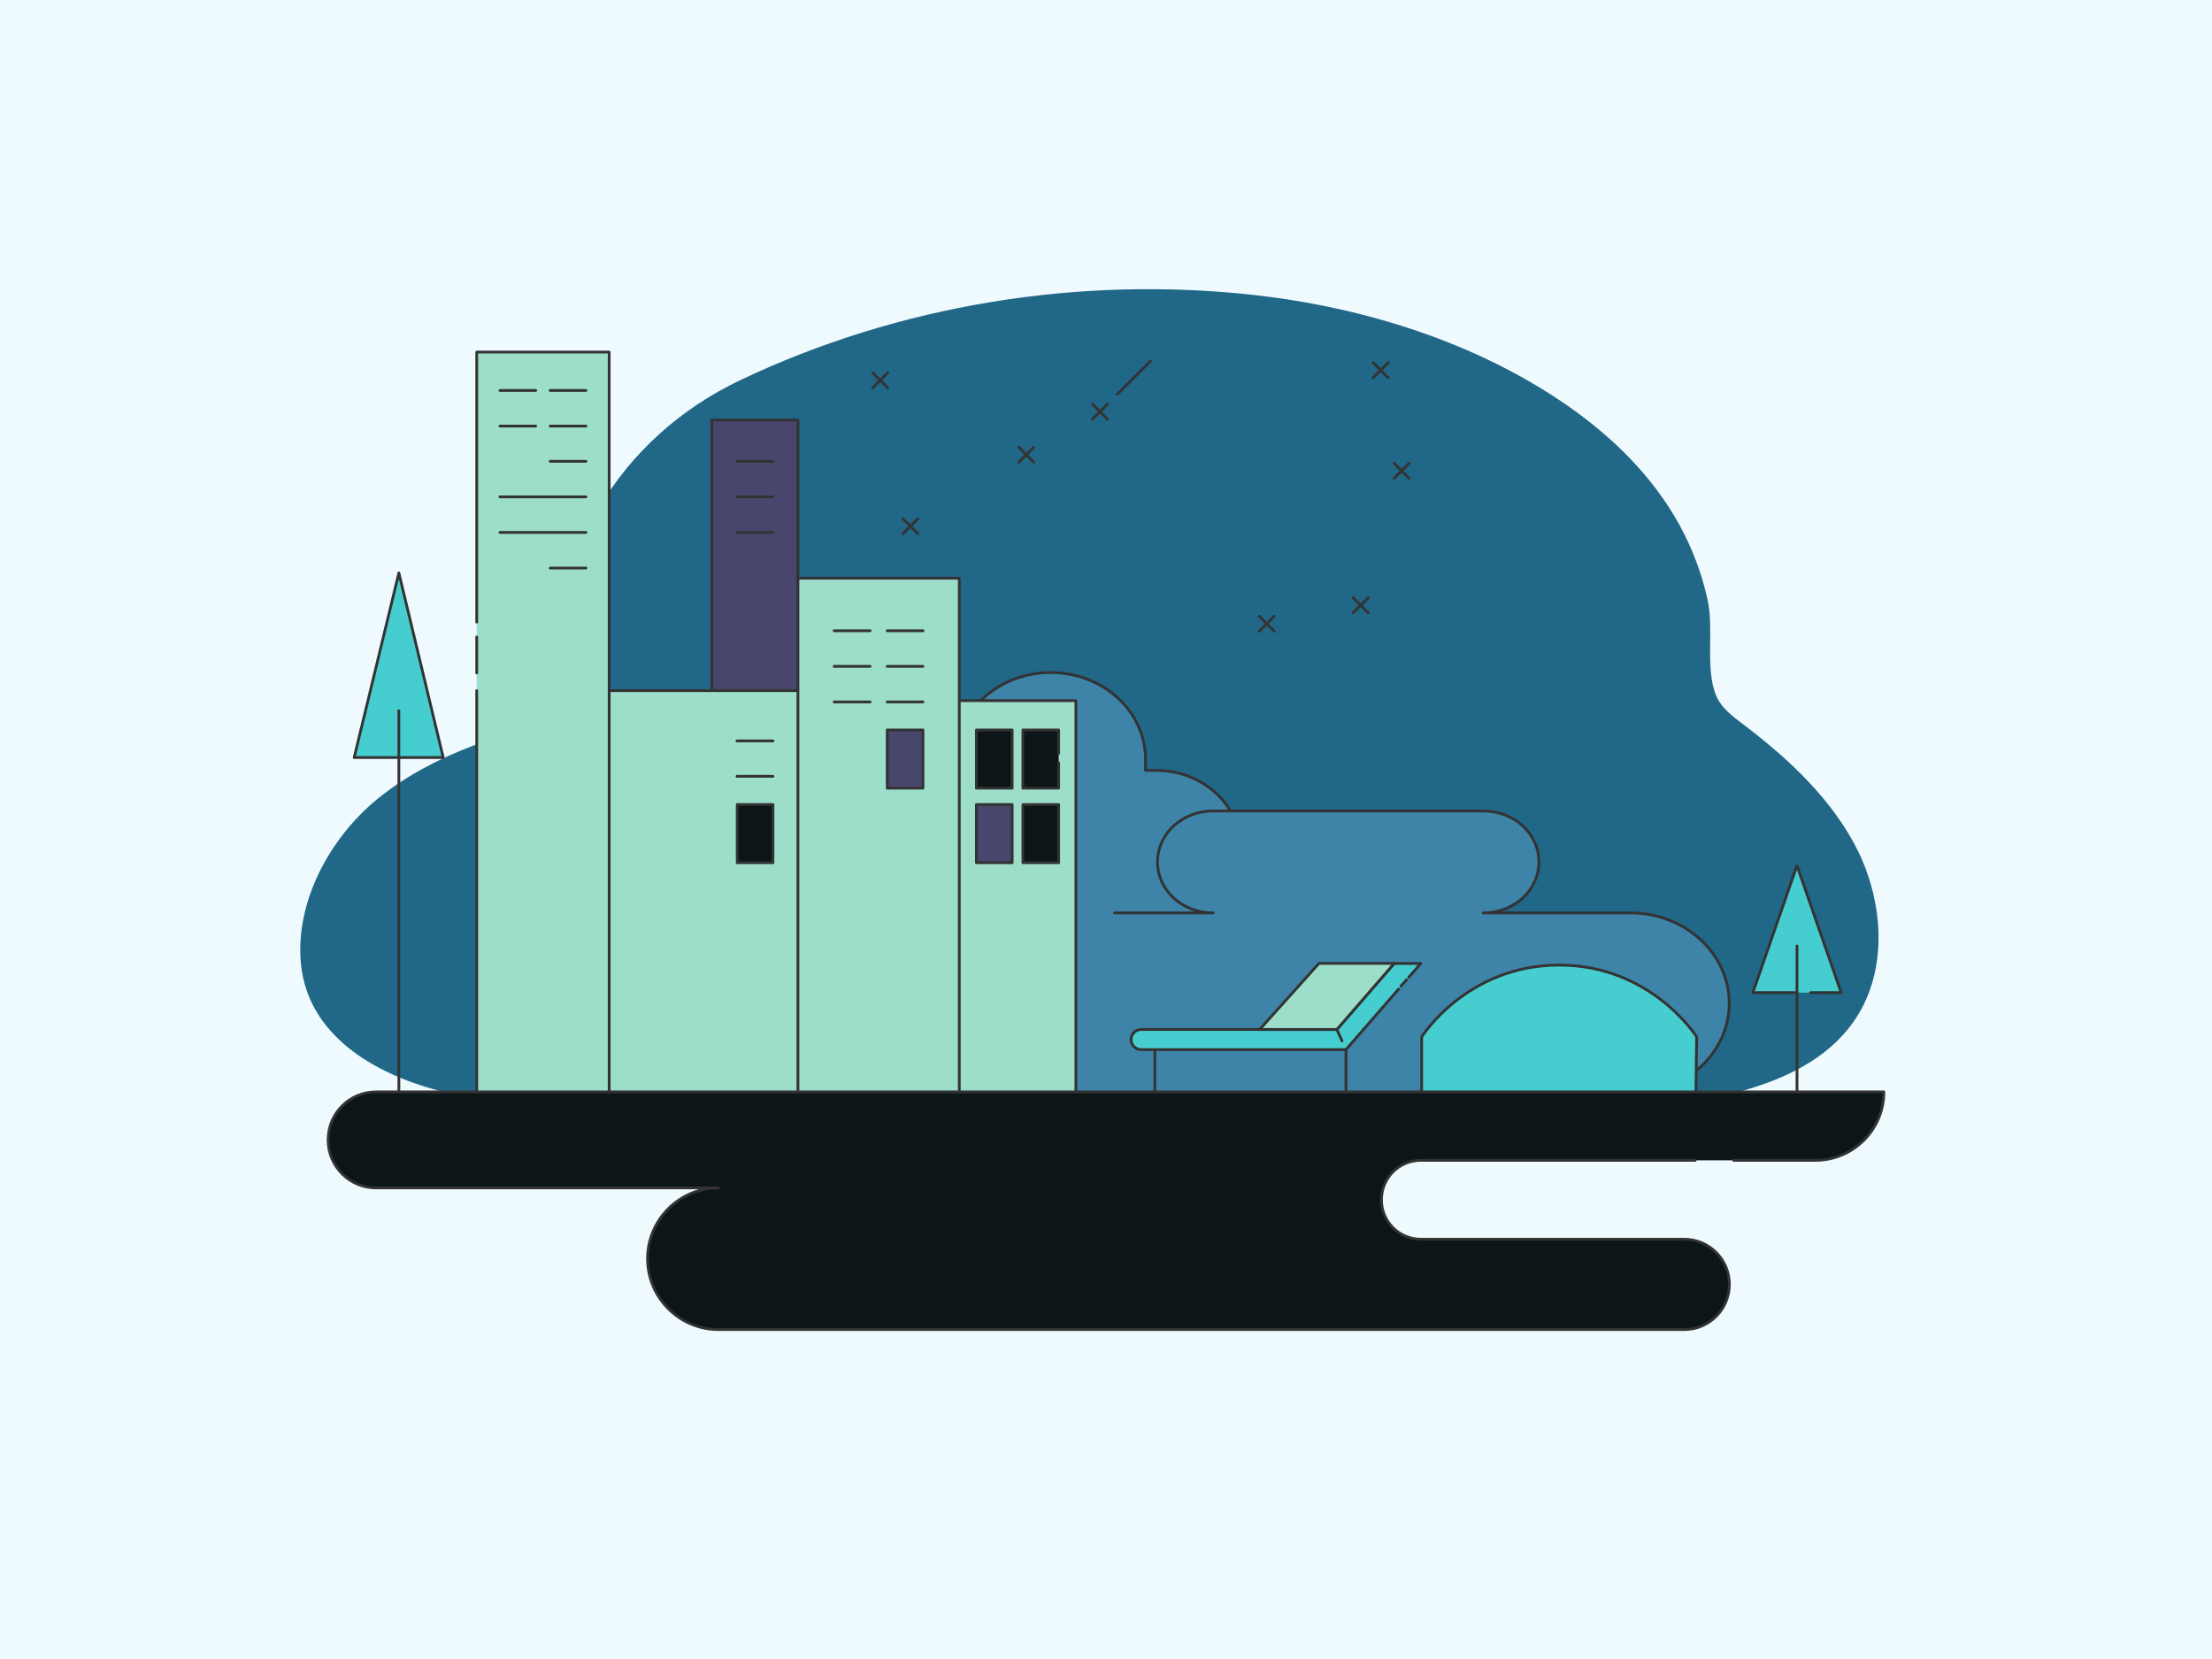 <svg xmlns="http://www.w3.org/2000/svg" height="1200" width="1600" version="1.1" xmlns:xlink="http://www.w3.org/1999/xlink" xmlns:svgjs="http://svgjs.com/svgjs"><rect fill="#effaff" width="1600" height="1200"></rect><g><path d="M1358.26 666.13C1356.64 649.16 1351.87 632.09 1344.53 616.74 1326.04 578.8 1294.09 549.05 1260.44 523.59 1253 517.97 1245.28 512.15 1241.56 503.66 1233.07 484.12 1239.94 455.52 1235.17 433.97 1230.98 414.71 1223.92 396.21 1214.39 378.95 1195.13 344.25 1166.24 316.03 1134.11 293.62 1067.94 247.57 986.32 222.21 906.81 213.34 780.67 199.42 650.33 220.4 535.54 274.93 493.2 295.05 456.88 326.8 433.04 367.89 407.11 412.52 399 468.96 417.88 517.11 367.06 529.31 314.91 544.28 274.01 577.08 239.11 605.11 212.99 652.21 217.75 697.88 223.19 748.89 270.29 776.16 315.96 788.55 504.45 840.61 705.92 836.03 899.75 827.74 1005.39 823.16 1111.03 816.49 1215.25 798.85 1262.73 790.75 1314.69 777.49 1341.67 737.64 1355.78 716.85 1360.55 691.3 1358.26 666.13Z" fill="#206788" opacity="1" stroke-width="2" stroke="none"></path></g><g><path d="M978.74 432.36L989.6 443.23" stroke="#333333" stroke-width="2" stroke-linecap="round" stroke-linejoin="round" opacity="1" fill="none"></path><path d="M989.6 432.36L978.74 443.23" stroke="#333333" stroke-width="2" stroke-linecap="round" stroke-linejoin="round" opacity="1" fill="none"></path><path d="M910.81 445.68L921.68 456.54" stroke="#333333" stroke-width="2" stroke-linecap="round" stroke-linejoin="round" opacity="1" fill="none"></path><path d="M921.68 445.68L910.81 456.54" stroke="#333333" stroke-width="2" stroke-linecap="round" stroke-linejoin="round" opacity="1" fill="none"></path><path d="M1008.36 335.1L1019.22 345.96" stroke="#333333" stroke-width="2" stroke-linecap="round" stroke-linejoin="round" opacity="1" fill="none"></path><path d="M1019.22 335.1L1008.36 345.96" stroke="#333333" stroke-width="2" stroke-linecap="round" stroke-linejoin="round" opacity="1" fill="none"></path><path d="M993.23 262.33L1004.09 273.19" stroke="#333333" stroke-width="2" stroke-linecap="round" stroke-linejoin="round" opacity="1" fill="none"></path><path d="M1004.09 262.33L993.23 273.19" stroke="#333333" stroke-width="2" stroke-linecap="round" stroke-linejoin="round" opacity="1" fill="none"></path><path d="M790.13 292.37L800.99 303.23" stroke="#333333" stroke-width="2" stroke-linecap="round" stroke-linejoin="round" opacity="1" fill="none"></path><path d="M800.99 292.37L790.13 303.23" stroke="#333333" stroke-width="2" stroke-linecap="round" stroke-linejoin="round" opacity="1" fill="none"></path><path d="M736.96 323.48L747.82 334.35" stroke="#333333" stroke-width="2" stroke-linecap="round" stroke-linejoin="round" opacity="1" fill="none"></path><path d="M747.82 323.48L736.96 334.35" stroke="#333333" stroke-width="2" stroke-linecap="round" stroke-linejoin="round" opacity="1" fill="none"></path><path d="M653.11 375.19L663.97 386.05" stroke="#333333" stroke-width="2" stroke-linecap="round" stroke-linejoin="round" opacity="1" fill="none"></path><path d="M663.97 375.19L653.11 386.05" stroke="#333333" stroke-width="2" stroke-linecap="round" stroke-linejoin="round" opacity="1" fill="none"></path><path d="M631.27 269.65L642.14 280.52" stroke="#333333" stroke-width="2" stroke-linecap="round" stroke-linejoin="round" opacity="1" fill="none"></path><path d="M642.14 269.65L631.27 280.52" stroke="#333333" stroke-width="2" stroke-linecap="round" stroke-linejoin="round" opacity="1" fill="none"></path><path d="M808.25 285.11L832.13 261.23" stroke="#333333" stroke-width="2" stroke-linecap="round" stroke-linejoin="round" opacity="1" fill="none"></path></g><g><path d="M906.81 612.99H897.21C897.21 581.99 869.76 557.27 836.37 557.27H828.59V549.31C828.59 514.54 797.95 486.47 759.98 486.47 722.01 486.47 691.37 514.54 691.37 549.31V569.84C664.83 569.84 643.79 589.53 643.79 613.41H631.9C578.38 613.41 534.47 653.22 534.47 702.66 534.47 751.67 577.92 791.9 631.9 791.9H906.36C959.87 791.9 1003.79 752.09 1003.79 702.66 1003.79 653.22 960.33 612.99 906.81 612.99Z" fill="#3d84a8" stroke="#333333" stroke-width="2" stroke-linecap="round" stroke-linejoin="round" opacity="1"></path><path d="M767.76 660.34C728.42 660.34 696.4 689.67 696.4 725.7 696.4 761.73 728.42 791.06 767.76 791.06H1179.44C1218.78 791.06 1250.8 761.73 1250.8 725.7 1250.8 689.67 1218.78 660.34 1179.44 660.34H1072.86C1095.27 660.34 1113.11 644 1113.11 623.47 1113.11 602.94 1095.27 586.6 1072.86 586.6H877.54C855.12 586.6 837.28 602.94 837.28 623.47 837.28 644 855.12 660.34 877.54 660.34H806.18" fill="#3d84a8" opacity="1" stroke-width="2" stroke="none"></path><path d="M767.76 660.34C728.42 660.34 696.4 689.67 696.4 725.7 696.4 761.73 728.42 791.06 767.76 791.06H1179.44C1218.78 791.06 1250.8 761.73 1250.8 725.7 1250.8 689.67 1218.78 660.34 1179.44 660.34H1072.86C1095.27 660.34 1113.11 644 1113.11 623.47 1113.11 602.94 1095.27 586.6 1072.86 586.6H877.54C855.12 586.6 837.28 602.94 837.28 623.47 837.28 644 855.12 660.34 877.54 660.34H806.18" stroke="#333333" stroke-width="2" stroke-linecap="round" stroke-linejoin="round" opacity="1" fill="none"></path></g><g><path d="M288.51 414.4L320.59 547.93H256.2L288.51 414.4Z" fill="#46cdcf" stroke="#333333" stroke-width="2" stroke-linecap="round" stroke-linejoin="round" opacity="1"></path><path d="M288.51 793.74V514.04" stroke="#333333" stroke-width="2" stroke-linecap="round" stroke-linejoin="round" opacity="1" fill="none"></path></g><g><path d="M514.92 303.83H577.17V512.77H514.92L514.92 303.83Z" fill="#48466d" stroke="#333333" stroke-width="2" stroke-linecap="round" stroke-linejoin="round" opacity="1"></path><path d="M559.1 385.14H533.08" stroke="#333333" stroke-width="2" stroke-linecap="round" stroke-linejoin="round" opacity="1" fill="none"></path><path d="M559.1 359.4H533.08" stroke="#333333" stroke-width="2" stroke-linecap="round" stroke-linejoin="round" opacity="1" fill="none"></path><path d="M559.1 333.66H533.08" stroke="#333333" stroke-width="2" stroke-linecap="round" stroke-linejoin="round" opacity="1" fill="none"></path><path d="M532.58 793.35H580.94V499.55H514.92L428.08 499.55V793.35H502.37" fill="#9cdec9" opacity="1" stroke-width="2" stroke="none"></path><path d="M532.58 793.35H580.94V499.55H514.92L428.08 499.55V793.35H502.37" stroke="#333333" stroke-width="2" stroke-linecap="round" stroke-linejoin="round" opacity="1" fill="none"></path><path d="M533.25 581.96H559.1V624.04H533.25V581.96Z" fill="#0c1518" stroke="#333333" stroke-width="2" stroke-linecap="round" stroke-linejoin="round" opacity="1"></path><path d="M559.1 561.53L533.08 561.53" stroke="#333333" stroke-width="2" stroke-linecap="round" stroke-linejoin="round" opacity="1" fill="none"></path><path d="M559.1 535.92H533.08" stroke="#333333" stroke-width="2" stroke-linecap="round" stroke-linejoin="round" opacity="1" fill="none"></path><path d="M344.83 449.98V369.89 347.96 254.66L440.63 254.66 440.63 553.35V794.44H344.83V499.55" fill="#9cdec9" opacity="1" stroke-width="2" stroke="none"></path><path d="M344.83 449.98V369.89 347.96 254.66L440.63 254.66 440.63 553.35V794.44H344.83V499.55" stroke="#333333" stroke-width="2" stroke-linecap="round" stroke-linejoin="round" opacity="1" fill="none"></path><path d="M344.83 486.75L344.83 460.74" stroke="#333333" stroke-width="2" stroke-linecap="round" stroke-linejoin="round" opacity="1" fill="none"></path><path d="M423.81 385.14H361.64" stroke="#333333" stroke-width="2" stroke-linecap="round" stroke-linejoin="round" opacity="1" fill="none"></path><path d="M423.81 359.4H361.64" stroke="#333333" stroke-width="2" stroke-linecap="round" stroke-linejoin="round" opacity="1" fill="none"></path><path d="M423.81 333.66H397.96" stroke="#333333" stroke-width="2" stroke-linecap="round" stroke-linejoin="round" opacity="1" fill="none"></path><path d="M423.81 410.88H397.96" stroke="#333333" stroke-width="2" stroke-linecap="round" stroke-linejoin="round" opacity="1" fill="none"></path><path d="M423.81 308.19H397.96" stroke="#333333" stroke-width="2" stroke-linecap="round" stroke-linejoin="round" opacity="1" fill="none"></path><path d="M423.81 282.44H397.96" stroke="#333333" stroke-width="2" stroke-linecap="round" stroke-linejoin="round" opacity="1" fill="none"></path><path d="M387.5 308.19H361.64" stroke="#333333" stroke-width="2" stroke-linecap="round" stroke-linejoin="round" opacity="1" fill="none"></path><path d="M387.5 282.44H361.64" stroke="#333333" stroke-width="2" stroke-linecap="round" stroke-linejoin="round" opacity="1" fill="none"></path><path d="M734.3 793.35H688.7L688.7 506.77H778.22L778.22 793.35H754.71" fill="#9cdec9" opacity="1" stroke-width="2" stroke="none"></path><path d="M734.3 793.35H688.7L688.7 506.77H778.22L778.22 793.35H754.71" stroke="#333333" stroke-width="2" stroke-linecap="round" stroke-linejoin="round" opacity="1" fill="none"></path><path d="M765.76 544.91V528.02H739.9V570.11H765.76V551.72" fill="#0c1518" opacity="1" stroke-width="2" stroke="none"></path><path d="M765.76 544.91V528.02H739.9V570.11H765.76V551.72" stroke="#333333" stroke-width="2" stroke-linecap="round" stroke-linejoin="round" opacity="1" fill="none"></path><path d="M706.27 528.02H732.12V570.11H706.27V528.02Z" fill="#0c1518" stroke="#333333" stroke-width="2" stroke-linecap="round" stroke-linejoin="round" opacity="1"></path><path d="M739.9 581.96H765.76V624.04H739.9V581.96Z" fill="#0c1518" stroke="#333333" stroke-width="2" stroke-linecap="round" stroke-linejoin="round" opacity="1"></path><path d="M706.27 581.96H732.12V624.04H706.27V581.96Z" fill="#48466d" stroke="#333333" stroke-width="2" stroke-linecap="round" stroke-linejoin="round" opacity="1"></path><path d="M641.26 793.35H693.89L693.89 418.24 577.17 418.24V649.92 690.65 793.35H589.47" fill="#9cdec9" opacity="1" stroke-width="2" stroke="none"></path><path d="M641.26 793.35H693.89L693.89 418.24 577.17 418.24V649.92 690.65 793.35H589.47" stroke="#333333" stroke-width="2" stroke-linecap="round" stroke-linejoin="round" opacity="1" fill="none"></path><path d="M641.76 528.02H667.62V570.11H641.76V528.02Z" fill="#48466d" stroke="#333333" stroke-width="2" stroke-linecap="round" stroke-linejoin="round" opacity="1"></path><path d="M667.62 507.73L641.76 507.73" stroke="#333333" stroke-width="2" stroke-linecap="round" stroke-linejoin="round" opacity="1" fill="none"></path><path d="M667.62 481.98H641.76" stroke="#333333" stroke-width="2" stroke-linecap="round" stroke-linejoin="round" opacity="1" fill="none"></path><path d="M667.62 456.24L641.76 456.24" stroke="#333333" stroke-width="2" stroke-linecap="round" stroke-linejoin="round" opacity="1" fill="none"></path><path d="M629.38 507.73H603.36" stroke="#333333" stroke-width="2" stroke-linecap="round" stroke-linejoin="round" opacity="1" fill="none"></path><path d="M629.38 481.98H603.36" stroke="#333333" stroke-width="2" stroke-linecap="round" stroke-linejoin="round" opacity="1" fill="none"></path><path d="M629.38 456.24H603.36" stroke="#333333" stroke-width="2" stroke-linecap="round" stroke-linejoin="round" opacity="1" fill="none"></path></g><g><path d="M1226.69 791.45H1028.34V750.02C1028.34 750.02 1060.93 698.08 1127.79 698.08 1194.64 698.08 1227.24 750.02 1227.24 750.02L1226.69 791.45Z" fill="#46cdcf" stroke="#333333" stroke-width="2" stroke-linecap="round" stroke-linejoin="round" opacity="1"></path></g><g><path d="M1299.81 717.99H1268.01 1267.91V717.89L1299.71 626.37 1299.81 626.27C1299.81 626.27 1299.91 626.27 1299.91 626.37L1331.71 717.89V717.99C1331.71 717.99 1331.71 717.99 1331.61 717.99H1309.63" fill="#46cdcf" opacity="1" stroke-width="2" stroke="none"></path><path d="M1299.81 717.99H1268.01 1267.91V717.89L1299.71 626.37 1299.81 626.27C1299.81 626.27 1299.91 626.27 1299.91 626.37L1331.71 717.89V717.99C1331.71 717.99 1331.71 717.99 1331.61 717.99H1309.63" stroke="#333333" stroke-width="2" stroke-linecap="round" stroke-linejoin="round" opacity="1" fill="none"></path><path d="M1299.81 794.63V684.24" stroke="#333333" stroke-width="2" stroke-linecap="round" stroke-linejoin="round" opacity="1" fill="none"></path></g><g><path d="M1019.04 706.8L1027.71 696.9H1008.47L967 744.65H825.43C821.43 744.65 818.15 747.89 818.15 751.94 818.15 755.94 821.39 759.22 825.43 759.22H835.34 973.57L1011.61 715.47" fill="#46cdcf" opacity="1" stroke-width="2" stroke="none"></path><path d="M1019.04 706.8L1027.71 696.9H1008.47L967 744.65H825.43C821.43 744.65 818.15 747.89 818.15 751.94 818.15 755.94 821.39 759.22 825.43 759.22H835.34 973.57L1011.61 715.47" stroke="#333333" stroke-width="2" stroke-linecap="round" stroke-linejoin="round" opacity="1" fill="none"></path><path d="M1013.33 713.28L1017.42 708.66" stroke="#333333" stroke-width="2" stroke-linecap="round" stroke-linejoin="round" opacity="1" fill="none"></path><path d="M911.14 744.65L954.04 696.85H1008.47L967 744.65H911.14Z" fill="#9cdec9" stroke="#333333" stroke-width="2" stroke-linecap="round" stroke-linejoin="round" opacity="1"></path><path d="M835.34 791.37V759.22" stroke="#333333" stroke-width="2" stroke-linecap="round" stroke-linejoin="round" opacity="1" fill="none"></path><path d="M973.57 791.37V759.22" stroke="#333333" stroke-width="2" stroke-linecap="round" stroke-linejoin="round" opacity="1" fill="none"></path><path d="M967 744.65L970.71 752.94" stroke="#333333" stroke-width="2" stroke-linecap="round" stroke-linejoin="round" opacity="1" fill="none"></path></g><g><path d="M1254.01 839.3H1313.14C1340.3 839.3 1362.65 817.3 1362.65 789.79H1054.94 539.56 272.07C252.82 789.79 237.35 805.26 237.35 824.52 237.35 843.77 252.82 859.24 272.07 859.24H519.62C491.43 859.24 468.39 882.28 468.39 910.47 468.39 938.66 491.43 961.7 519.62 961.7H877.19 915.69 1218.25C1236.47 961.7 1250.91 946.91 1250.91 929.04 1250.91 910.81 1236.13 896.37 1218.25 896.37H1094.48 1027.78C1011.96 896.37 999.24 883.65 999.24 867.84 999.24 852.02 1011.96 839.3 1027.78 839.3H1055.28 1094.48 1226.16" fill="#0c1518" opacity="1" stroke-width="2" stroke="none"></path><path d="M1254.01 839.3H1313.14C1340.3 839.3 1362.65 817.3 1362.65 789.79H1054.94 539.56 272.07C252.82 789.79 237.35 805.26 237.35 824.52 237.35 843.77 252.82 859.24 272.07 859.24H519.62C491.43 859.24 468.39 882.28 468.39 910.47 468.39 938.66 491.43 961.7 519.62 961.7H877.19 915.69 1218.25C1236.47 961.7 1250.91 946.91 1250.91 929.04 1250.91 910.81 1236.13 896.37 1218.25 896.37H1094.48 1027.78C1011.96 896.37 999.24 883.65 999.24 867.84 999.24 852.02 1011.96 839.3 1027.78 839.3H1055.28 1094.48 1226.16" stroke="#333333" stroke-width="2" stroke-linecap="round" stroke-linejoin="round" opacity="1" fill="none"></path></g></svg>